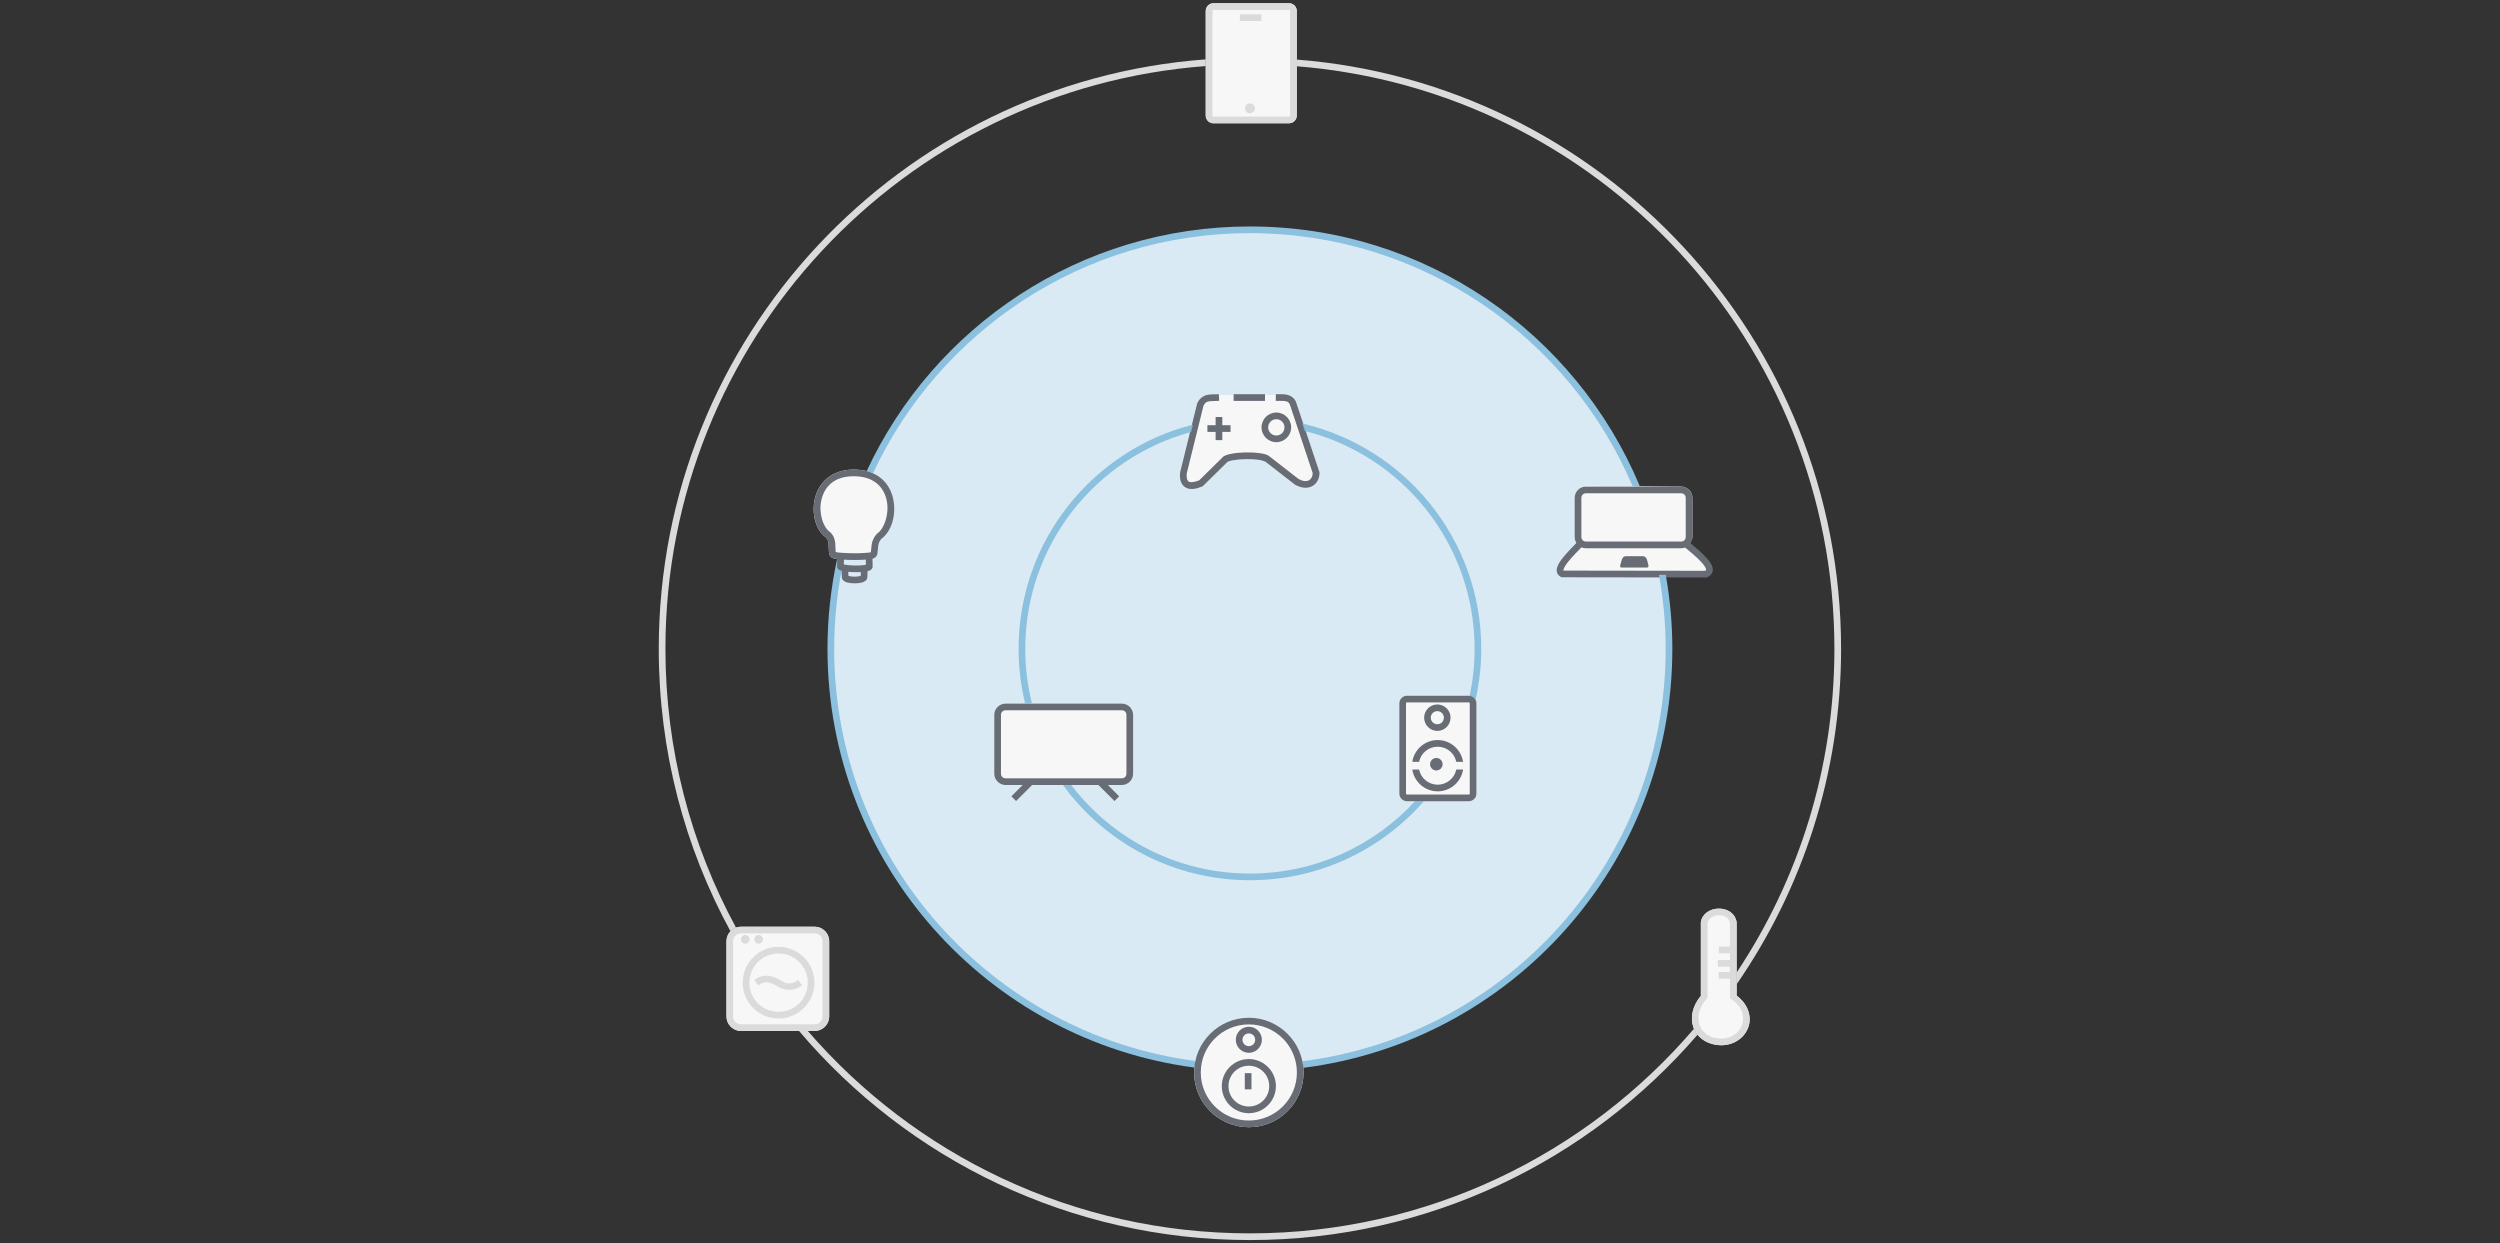 <?xml version="1.0" encoding="UTF-8" standalone="no"?>
<!-- Created with Inkscape (http://www.inkscape.org/) -->

<svg
   width="384"
   height="191"
   viewBox="0 0 101.6 50.535"
   version="1.1"
   id="svg5"
   inkscape:version="1.1 (c68e22c387, 2021-05-23)"
   sodipodi:docname="gadjets-m.svg"
   xmlns:inkscape="http://www.inkscape.org/namespaces/inkscape"
   xmlns:sodipodi="http://sodipodi.sourceforge.net/DTD/sodipodi-0.dtd"
   xmlns="http://www.w3.org/2000/svg"
   xmlns:svg="http://www.w3.org/2000/svg">
  <rect x="0" y="0" width="101.6" height="50.535" fill="#333333" stroke="none"/>
  <sodipodi:namedview
     id="namedview7"
     pagecolor="#ffffff"
     bordercolor="#666666"
     borderopacity="1.0"
     inkscape:pageshadow="2"
     inkscape:pageopacity="0.0"
     inkscape:pagecheckerboard="0"
     inkscape:document-units="mm"
     showgrid="false"
     showguides="true"
     inkscape:guide-bbox="true"
     inkscape:object-paths="true"
     inkscape:snap-intersection-paths="true"
     inkscape:snap-smooth-nodes="true"
     inkscape:snap-midpoints="true"
     inkscape:snap-bbox="true"
     inkscape:snap-bbox-midpoints="true"
     inkscape:snap-bbox-edge-midpoints="true"
     inkscape:bbox-nodes="true"
     inkscape:bbox-paths="true"
     inkscape:snap-nodes="true"
     inkscape:snap-global="false"
     units="px"
     width="360px"
     inkscape:zoom="2.0000001"
     inkscape:cx="98.749995"
     inkscape:cy="98.249995"
     inkscape:window-width="1600"
     inkscape:window-height="837"
     inkscape:window-x="-8"
     inkscape:window-y="-8"
     inkscape:window-maximized="1"
     inkscape:current-layer="layer1" />
  <defs
     id="defs2" />
  <g
     inkscape:label="Шар 1"
     inkscape:groupmode="layer"
     id="layer1">
    <g
       id="g921"
       transform="matrix(0.513,0,0,0.513,26.365,-0.118)">
      <circle
         style="opacity:1;fill:#d9eaf4;fill-opacity:1;stroke:none;stroke-width:1.757;stroke-linecap:round;stroke-miterlimit:4;stroke-dasharray:none;stroke-opacity:1"
         id="path102782"
         cx="47.625"
         cy="51.594"
         r="33.072" />
      <path
         style="color:#000000;fill:#f7f7f7;fill-opacity:1;stroke-width:0.983;-inkscape-stroke:none"
         d="m 45.206,31.524 c -0.358,0.017 -0.651,-0.005 -0.941,0.063 -0.29,0.068 -0.56,0.267 -0.732,0.613 l -0.011,0.025 -1.333,5.382 -0.002,0.019 c -0.027,0.265 -0.011,0.494 0.058,0.695 0.069,0.201 0.201,0.372 0.378,0.47 0.355,0.197 0.797,0.122 1.29,-0.088 l 0.034,-0.028 1.896,-1.866 0.027,-0.02 c -0.013,0.015 0.026,-0.012 0.108,-0.041 0.082,-0.03 0.2,-0.06 0.338,-0.085 0.275,-0.05 0.632,-0.08 0.991,-0.086 0.359,-0.007 0.722,0.012 1.01,0.054 0.288,0.042 0.508,0.138 0.518,0.148 l 0.008,0.008 2.281,1.772 0.017,0.01 c 0.5,0.285 0.989,0.308 1.348,0.108 0.359,-0.201 0.556,-0.599 0.555,-1.025 v -0.042 l -1.838,-5.507 -0.008,-0.017 c -0.159,-0.314 -0.446,-0.479 -0.724,-0.53 -0.277,-0.051 -0.556,-0.027 -0.831,-0.031 -0.843,-3.2e-4 -2.065,-3.2e-4 -4.437,-3.2e-4 z"
         id="path44336"
         sodipodi:nodetypes="ccccccsscccccscscccssccccsccc" />
      <path
         style="color:#000000;fill:#686c74;fill-opacity:1;-inkscape-stroke:none"
         d="m 45.164,31.46 c -0.364,0.017 -0.662,-0.005 -0.957,0.065 -0.295,0.069 -0.57,0.272 -0.744,0.623 l -0.012,0.025 -1.355,5.475 -0.002,0.019 c -0.027,0.269 -0.011,0.503 0.059,0.707 0.07,0.204 0.204,0.378 0.385,0.479 0.361,0.2 0.811,0.124 1.312,-0.09 l 0.045,-0.019 1.936,-1.906 0.006,-0.008 c -0.013,0.016 0.03,-0.025 0.113,-0.055 0.083,-0.03 0.204,-0.061 0.344,-0.086 0.28,-0.05 0.643,-0.081 1.008,-0.088 0.365,-0.007 0.734,0.013 1.027,0.055 0.293,0.042 0.517,0.141 0.527,0.15 l 0.008,0.008 2.32,1.803 0.018,0.01 c 0.509,0.29 1.006,0.313 1.371,0.109 0.366,-0.204 0.565,-0.61 0.564,-1.043 v -0.043 l -1.869,-5.602 -0.008,-0.018 c -0.161,-0.32 -0.454,-0.487 -0.736,-0.539 -0.282,-0.052 -0.566,-0.028 -0.846,-0.031 l -0.006,0.529 c 0.307,0.004 0.574,-0.012 0.756,0.021 0.181,0.033 0.266,0.077 0.357,0.256 l 1.814,5.443 c -0.005,0.263 -0.113,0.465 -0.287,0.562 -0.178,0.099 -0.452,0.118 -0.846,-0.105 l -2.252,-1.75 c -0.209,-0.193 -0.479,-0.237 -0.812,-0.285 -0.333,-0.048 -0.723,-0.068 -1.111,-0.06 -0.388,0.007 -0.772,0.04 -1.092,0.098 -0.16,0.029 -0.304,0.064 -0.43,0.109 -0.126,0.046 -0.237,0.093 -0.334,0.205 l -1.826,1.797 c -0.405,0.164 -0.696,0.176 -0.816,0.109 -0.062,-0.035 -0.105,-0.081 -0.141,-0.186 -0.035,-0.102 -0.051,-0.264 -0.031,-0.475 l 1.324,-5.352 c 0.122,-0.24 0.207,-0.299 0.383,-0.34 0.179,-0.042 0.47,-0.033 0.861,-0.051 z"
         id="path9677" />
      <path
         style="color:#000000;fill:#f7f7f7;fill-opacity:1;-inkscape-stroke:none"
         d="m 16.244,37.429 c -1.812,0 -2.803,1.094 -3.082,2.289 -0.279,1.195 0.052,2.503 0.877,3.082 l -0.027,-0.021 c 0.167,0.155 0.21,0.298 0.232,0.514 0.022,0.215 0.003,0.488 0.047,0.799 l 0.004,0.025 0.008,0.025 c 0.034,0.097 0.125,0.221 0.238,0.281 0.114,0.06 0.227,0.079 0.381,0.1 0.518,0.07 1.298,0.068 1.414,0.068 0.002,1.1e-4 0.01,-1e-4 0.012,0 0.212,0.011 0.8,-0.01 1.213,-0.066 0.157,-0.021 0.281,-0.057 0.389,-0.143 0.107,-0.086 0.16,-0.225 0.17,-0.316 0.039,-0.243 0.036,-0.452 0.066,-0.631 0.032,-0.183 0.086,-0.343 0.264,-0.543 l -0.047,0.043 c 0.842,-0.587 1.222,-1.925 0.969,-3.152 -0.126,-0.614 -0.425,-1.207 -0.941,-1.645 -0.517,-0.438 -1.246,-0.709 -2.186,-0.709 z"
         id="path31088" />
      <path
         style="color:#000000;fill:#686c74;fill-opacity:1;-inkscape-stroke:none"
         d="m 16.244,37.429 c -1.812,0 -2.803,1.094 -3.082,2.289 -0.279,1.195 0.052,2.503 0.877,3.082 l -0.027,-0.021 c 0.167,0.155 0.21,0.298 0.232,0.514 0.022,0.215 0.003,0.488 0.047,0.799 l 0.004,0.025 0.008,0.025 c 0.034,0.097 0.125,0.221 0.238,0.281 0.114,0.06 0.227,0.079 0.381,0.1 0.518,0.07 1.298,0.068 1.414,0.068 0.002,1.1e-4 0.01,-1e-4 0.012,0 0.212,0.011 0.8,-0.01 1.213,-0.066 0.157,-0.021 0.281,-0.057 0.389,-0.143 0.107,-0.086 0.16,-0.225 0.17,-0.316 0.039,-0.243 0.036,-0.452 0.066,-0.631 0.032,-0.183 0.086,-0.343 0.264,-0.543 l -0.047,0.043 c 0.842,-0.587 1.222,-1.925 0.969,-3.152 -0.126,-0.614 -0.425,-1.207 -0.941,-1.645 -0.517,-0.438 -1.246,-0.709 -2.186,-0.709 z m 0,0.529 c 0.84,0 1.43,0.234 1.844,0.584 0.414,0.35 0.659,0.829 0.766,1.348 0.214,1.038 -0.184,2.212 -0.754,2.609 l -0.025,0.018 -0.02,0.023 c -0.242,0.272 -0.348,0.555 -0.391,0.805 -0.042,0.243 -0.037,0.449 -0.066,0.631 -0.004,10e-4 -0.02,0.013 -0.109,0.025 -0.354,0.048 -1.056,0.064 -1.123,0.061 -0.077,-10e-4 -0.944,-0.01 -1.373,-0.065 -0.117,-0.016 -0.164,-0.03 -0.182,-0.037 -0.025,-0.224 -0.012,-0.462 -0.039,-0.723 -0.029,-0.281 -0.129,-0.596 -0.4,-0.848 l -0.014,-0.012 -0.014,-0.012 c -0.548,-0.384 -0.902,-1.52 -0.666,-2.529 0.236,-1.009 0.957,-1.879 2.566,-1.879 z"
         id="path16065"
         sodipodi:nodetypes="csccscccscccsscsccsscccsscccscccccscccscc" />
      <path
         style="color:#000000;fill:#686c74;fill-opacity:1;-inkscape-stroke:none"
         d="m 46.334,31.46 v 0.529 h 2.486 v -0.529 z"
         id="path21155" />
      <path
         style="color:#000000;fill:#686c74;fill-opacity:1;stroke-width:1;-inkscape-stroke:none"
         d="m 44.908,33.265 v 0.65 h -0.65 v 0.529 h 0.65 v 0.653 h 0.53 v -0.653 h 0.652 v -0.529 h -0.652 v -0.65 z"
         id="path21821" />
      <path
         style="color:#000000;fill:#686c74;fill-opacity:1;stroke-linecap:round;-inkscape-stroke:none"
         d="m 49.717,32.91 c -0.646,1e-5 -1.174,0.53 -1.174,1.176 -1e-5,0.646 0.528,1.174 1.174,1.174 0.646,0 1.176,-0.528 1.176,-1.174 -1e-5,-0.646 -0.53,-1.176 -1.176,-1.176 z m 0,0.529 c 0.36,0 0.646,0.286 0.646,0.646 0,0.36 -0.286,0.646 -0.646,0.646 -0.36,-1e-5 -0.646,-0.286 -0.646,-0.646 0,-0.36 0.286,-0.646 0.646,-0.646 z"
         id="path22823" />
      <path
         style="color:#000000;fill:#f7f7f7;fill-opacity:1;stroke-linecap:round;-inkscape-stroke:none"
         d="m 60.067,55.345 c -0.332,0 -0.605,0.276 -0.605,0.607 v 7.145 c 0,0.332 0.274,0.607 0.605,0.607 h 4.896 c 0.332,0 0.607,-0.276 0.607,-0.607 v -7.145 c 0,-0.332 -0.276,-0.607 -0.607,-0.607 z"
         id="path56721" />
      <path
         style="color:#000000;fill:#686c74;fill-opacity:1;stroke-width:3.78;stroke-linecap:round;-inkscape-stroke:none"
         d="m 228.262,230.916 c 0.558,3.683 3.748,6.52 7.582,6.52 3.834,0 7.033,-2.837 7.592,-6.52 h -2.029 c -0.529,2.588 -2.813,4.52 -5.562,4.52 -2.75,0 -5.027,-1.932 -5.555,-4.52 z"
         transform="scale(0.265)"
         id="path106893" />
      <path
         style="color:#000000;fill:#686c74;fill-opacity:1;stroke-width:3.78;stroke-linecap:round;-inkscape-stroke:none"
         d="m 235.844,222.098 c -3.834,0 -7.025,2.837 -7.582,6.52 h 2.027 c 0.528,-2.588 2.805,-4.52 5.555,-4.52 2.75,0 5.033,1.932 5.562,4.52 h 2.029 c -0.559,-3.683 -3.758,-6.52 -7.592,-6.52 z"
         transform="scale(0.265)"
         id="path23557" />
      <path
         style="color:#000000;fill:#686c74;fill-opacity:1;stroke-linecap:round;-inkscape-stroke:none"
         d="m 62.473,56.037 c -0.575,0 -1.047,0.471 -1.047,1.047 0,0.575 0.471,1.049 1.047,1.049 0.575,0 1.047,-0.473 1.047,-1.049 0,-0.575 -0.471,-1.047 -1.047,-1.047 z m 0,0.529 c 0.289,0 0.518,0.228 0.518,0.518 0,0.289 -0.228,0.52 -0.518,0.52 -0.289,0 -0.52,-0.23 -0.52,-0.52 0,-0.289 0.23,-0.518 0.52,-0.518 z"
         id="path23559" />
      <path
         style="color:#000000;fill:#f7f7f7;fill-opacity:1;stroke-linecap:round;-inkscape-stroke:none"
         d="m 7.307,73.644 c -0.633,0 -1.15,0.518 -1.15,1.15 v 5.959 c 0,0.633 0.518,1.15 1.15,1.15 h 5.838 c 0.633,0 1.15,-0.518 1.15,-1.15 v -5.959 c 0,-0.633 -0.518,-1.15 -1.15,-1.15 z"
         id="path67014" />
      <path
         style="color:#000000;fill:#dbdbdc;fill-opacity:1;-inkscape-stroke:none"
         d="m 9.611,77.552 c -0.368,-0.067 -0.829,-0.015 -1.258,0.314 l 0.32,0.42 c 0.313,-0.24 0.586,-0.261 0.842,-0.215 0.256,0.047 0.484,0.177 0.633,0.268 l -0.01,-0.008 c 0.594,0.398 1.343,0.451 2.014,-0.041 l -0.312,-0.428 c -0.522,0.383 -0.946,0.339 -1.408,0.029 l -0.004,-0.002 -0.006,-0.004 c -0.156,-0.095 -0.442,-0.267 -0.811,-0.334 z"
         id="path20873" />
      <path
         style="color:#000000;fill:#dbdbdc;fill-opacity:1;stroke-linecap:round;-inkscape-stroke:none"
         d="m 10.285,75.236 c -1.566,0 -2.842,1.276 -2.842,2.842 0,1.566 1.276,2.84 2.842,2.84 1.566,0 2.842,-1.274 2.842,-2.84 0,-1.566 -1.276,-2.842 -2.842,-2.842 z m 0,0.529 c 1.28,0 2.312,1.032 2.312,2.312 0,1.28 -1.032,2.311 -2.312,2.311 -1.28,0 -2.313,-1.03 -2.313,-2.311 0,-1.28 1.032,-2.312 2.313,-2.312 z"
         id="path23561" />
      <path
         style="color:#000000;fill:#f7f7f7;fill-opacity:1;stroke-linecap:round;-inkscape-stroke:none"
         d="m 47.539,80.855 c -2.391,0 -4.336,1.944 -4.336,4.336 0,2.391 1.944,4.336 4.336,4.336 2.391,0 4.336,-1.944 4.336,-4.336 0,-2.391 -1.944,-4.336 -4.336,-4.336 z"
         id="path63239" />
      <path
         style="color:#000000;fill:#686c74;fill-opacity:1;stroke-linecap:round;-inkscape-stroke:none"
         d="m 47.539,80.855 c -2.391,0 -4.336,1.944 -4.336,4.336 0,2.391 1.944,4.336 4.336,4.336 2.391,0 4.336,-1.944 4.336,-4.336 0,-2.391 -1.944,-4.336 -4.336,-4.336 z m 0,0.529 c 2.105,0 3.807,1.701 3.807,3.807 0,2.105 -1.701,3.807 -3.807,3.807 -2.105,0 -3.807,-1.701 -3.807,-3.807 0,-2.105 1.701,-3.807 3.807,-3.807 z"
         id="path23563" />
      <path
         style="color:#000000;fill:#686c74;fill-opacity:1;stroke-linecap:round;-inkscape-stroke:none"
         d="m 47.539,84.128 c -1.181,0 -2.143,0.964 -2.143,2.145 0,1.181 0.962,2.145 2.143,2.145 1.181,0 2.145,-0.964 2.145,-2.145 0,-1.181 -0.964,-2.145 -2.145,-2.145 z m 0,0.529 c 0.895,0 1.615,0.72 1.615,1.615 0,0.895 -0.72,1.615 -1.615,1.615 -0.895,0 -1.613,-0.72 -1.613,-1.615 0,-0.895 0.719,-1.615 1.613,-1.615 z"
         id="path23565" />
      <path
         style="color:#000000;fill:#686c74;fill-opacity:1;stroke-linecap:round;-inkscape-stroke:none"
         d="m 47.539,81.568 c -0.568,0 -1.033,0.466 -1.033,1.033 0,0.568 0.466,1.033 1.033,1.033 0.568,0 1.033,-0.466 1.033,-1.033 0,-0.568 -0.466,-1.033 -1.033,-1.033 z m 0,0.527 c 0.282,0 0.504,0.224 0.504,0.506 0,0.282 -0.222,0.504 -0.504,0.504 -0.282,0 -0.504,-0.222 -0.504,-0.504 0,-0.282 0.222,-0.506 0.504,-0.506 z"
         id="path23567" />
      <path
         style="color:#000000;fill:#686c74;fill-opacity:1;-inkscape-stroke:none"
         d="m 47.219,85.247 v 1.281 h 0.529 v -1.281 z"
         id="path23682" />
      <path
         style="color:#000000;fill:#f7f7f7;fill-opacity:1;stroke-width:1;-inkscape-stroke:none"
         d="m 84.75,72.21 c -0.649,0.015 -1.295,0.386 -1.4,1.069 l -0.002,0.019 v 5.83 c -0.633,0.744 -0.861,1.662 -0.605,2.442 0.269,0.821 1.063,1.444 2.23,1.465 l 0.006,0.002 0.004,-0.002 c 1.112,-0.018 1.92,-0.699 2.162,-1.554 0.228,-0.804 -0.101,-1.733 -0.963,-2.377 v -5.806 l -0.004,-0.022 c -0.126,-0.738 -0.779,-1.079 -1.428,-1.065 z"
         id="path69931" />
      <path
         style="color:#000000;fill:#dbdbdc;fill-opacity:1;stroke-width:1;-inkscape-stroke:none"
         d="m 84.75,72.21 c -0.649,0.015 -1.295,0.386 -1.4,1.069 l -0.002,0.019 v 5.83 c -0.633,0.744 -0.861,1.662 -0.605,2.442 0.269,0.821 1.063,1.444 2.23,1.465 l 0.006,0.002 0.004,-0.002 c 1.112,-0.018 1.92,-0.699 2.162,-1.554 0.228,-0.804 -0.101,-1.733 -0.963,-2.377 v -5.806 l -0.004,-0.022 c -0.126,-0.738 -0.779,-1.079 -1.428,-1.065 z m 0.076,0.522 c 0.383,0.005 0.749,0.197 0.826,0.625 v 1.861 h -0.873 v 0.529 h 0.873 v 0.539 H 84.693 v 0.529 h 0.959 v 0.424 h -0.889 v 0.529 h 0.889 v 1.559 l 0.121,0.078 c 0.833,0.536 1.042,1.294 0.861,1.93 -0.18,0.635 -0.754,1.154 -1.656,1.17 -0.99,-0.019 -1.533,-0.487 -1.734,-1.1 -0.201,-0.614 -0.037,-1.404 0.561,-2.041 l 0.072,-0.076 v -0.105 -5.826 c 0.061,-0.372 0.463,-0.602 0.873,-0.623 0.026,-0.001 0.051,-0.002 0.076,-0.002 z"
         id="path24196" />
      <path
         style="color:#000000;fill:#f7f7f7;fill-opacity:1;stroke-linecap:round;-inkscape-stroke:none"
         d="m 44.731,0.488 c -0.332,0 -0.607,0.276 -0.607,0.607 v 8.293 c 0,0.332 0.276,0.607 0.607,0.607 h 5.998 c 0.332,0 0.607,-0.276 0.607,-0.607 v -8.293 c 0,-0.332 -0.276,-0.607 -0.607,-0.607 z"
         id="path60283" />
      <path
         style="color:#000000;fill:#dbdbdc;fill-opacity:1;-inkscape-stroke:none"
         d="m 46.828,1.367 v 0.529 h 1.709 v -0.529 z"
         id="path25450" />
      <path
         style="color:#000000;fill:#686c74;fill-opacity:1;-inkscape-stroke:none"
         d="m 30.016,62.025 -1.289,1.289 0.373,0.373 1.289,-1.287 z"
         id="path25598" />
      <path
         style="color:#000000;fill:#f7f7f7;fill-opacity:1;stroke-linecap:round;-inkscape-stroke:none"
         d="m 28.266,55.97 c -0.489,0 -0.893,0.402 -0.893,0.891 v 4.666 c 0,0.489 0.404,0.891 0.893,0.891 h 9.215 c 0.489,0 0.891,-0.402 0.891,-0.891 v -4.666 c 0,-0.489 -0.402,-0.891 -0.891,-0.891 z"
         id="path51187" />
      <path
         style="color:#000000;fill:#686c74;fill-opacity:1;-inkscape-stroke:none"
         d="m 35.979,62.025 1.289,1.289 -0.373,0.373 -1.289,-1.287 z"
         id="path25686" />
      <path
         style="color:#000000;fill:#686c74;fill-opacity:1;stroke-linecap:round;-inkscape-stroke:none"
         d="m 28.266,55.97 c -0.489,0 -0.893,0.402 -0.893,0.891 v 4.666 c 0,0.489 0.404,0.891 0.893,0.891 h 9.215 c 0.489,0 0.891,-0.402 0.891,-0.891 v -4.666 c 0,-0.489 -0.402,-0.891 -0.891,-0.891 z m 0,0.529 h 9.215 c 0.205,0 0.361,0.156 0.361,0.361 v 4.666 c 0,0.205 -0.156,0.361 -0.361,0.361 h -9.215 c -0.205,0 -0.363,-0.156 -0.363,-0.361 v -4.666 c 0,-0.205 0.158,-0.361 0.363,-0.361 z"
         id="rect25710" />
      <path
         style="color:#000000;fill:#dbdbdc;fill-opacity:1;stroke-linecap:round;-inkscape-stroke:none"
         d="m 7.307,73.644 c -0.633,0 -1.15,0.518 -1.15,1.15 v 5.959 c 0,0.633 0.518,1.15 1.15,1.15 h 5.838 c 0.633,0 1.15,-0.518 1.15,-1.15 v -5.959 c 0,-0.633 -0.518,-1.15 -1.15,-1.15 z m 0,0.529 h 5.838 c 0.349,0 0.621,0.272 0.621,0.621 v 5.959 c 0,0.349 -0.272,0.621 -0.621,0.621 H 7.307 c -0.349,0 -0.623,-0.272 -0.623,-0.621 v -5.959 c 0,-0.349 0.274,-0.621 0.623,-0.621 z"
         id="rect25814" />
      <path
         style="color:#000000;fill:#f7f7f7;fill-opacity:1;stroke-linecap:round;-inkscape-stroke:none"
         d="m 74.425,38.707 c -0.489,-0.005 -0.891,0.402 -0.891,0.891 v 3.104 c 0,0.489 0.523,0.446 0.149,0.761 -0.686,0.578 -1.25,1.237 -1.54,2.079 0.024,0.113 0.084,0.203 0.278,0.207 l 11.205,0.033 0.377,-0.24 c 0.152,-0.53 -0.548,-1.245 -1.687,-2.055 -0.399,-0.283 0.363,-0.227 0.363,-0.716 v -3.104 c 0,-0.489 -0.402,-0.886 -0.891,-0.891 z"
         id="path34683"
         sodipodi:nodetypes="ssssccccsssss" />
      <path
         style="color:#000000;fill:#686c74;fill-opacity:1;stroke-linecap:round;-inkscape-stroke:none"
         d="m 74.244,38.777 c -0.489,0 -0.891,0.402 -0.891,0.891 v 3.104 c 0,0.489 0.402,0.891 0.891,0.891 h 7.545 c 0.489,0 0.891,-0.402 0.891,-0.891 v -3.104 c 0,-0.489 -0.402,-0.891 -0.891,-0.891 z m 0,0.529 h 7.545 c 0.205,0 0.361,0.156 0.361,0.361 v 3.104 c 0,0.205 -0.156,0.361 -0.361,0.361 h -7.545 c -0.205,0 -0.361,-0.156 -0.361,-0.361 v -3.104 c 0,-0.205 0.156,-0.361 0.361,-0.361 z"
         id="rect26038" />
      <path
         style="color:#000000;fill:#686c74;fill-opacity:1;-inkscape-stroke:none"
         d="m 73.654,43.074 c -0.326,0.348 -0.878,0.877 -1.27,1.379 -0.196,0.251 -0.356,0.491 -0.426,0.748 -0.035,0.129 -0.046,0.27 0.004,0.41 0.05,0.14 0.166,0.257 0.303,0.324 l 0.055,0.027 11.488,0.016 0.051,-0.023 c 0.152,-0.066 0.281,-0.163 0.359,-0.299 0.078,-0.136 0.092,-0.295 0.064,-0.434 -0.054,-0.278 -0.231,-0.513 -0.447,-0.758 -0.432,-0.49 -1.072,-0.997 -1.52,-1.379 l -0.344,0.404 c 0.46,0.393 1.088,0.896 1.467,1.324 0.189,0.214 0.306,0.416 0.324,0.51 0.009,0.047 0.003,0.056 -0.004,0.068 -0.005,0.009 -0.043,0.034 -0.08,0.057 l -11.219,-0.016 c -0.002,-0.005 -0.007,-0.033 0.01,-0.094 0.033,-0.122 0.156,-0.336 0.332,-0.562 0.352,-0.452 0.891,-0.973 1.236,-1.342 z"
         id="path26073" />
      <path
         style="color:#000000;fill:#dbdbdc;fill-opacity:1;stroke-linecap:round;-inkscape-stroke:none"
         d="m 44.731,0.488 c -0.332,0 -0.607,0.276 -0.607,0.607 v 8.293 c 0,0.332 0.276,0.607 0.607,0.607 h 5.998 c 0.332,0 0.607,-0.276 0.607,-0.607 v -8.293 c 0,-0.332 -0.276,-0.607 -0.607,-0.607 z m 0,0.529 h 5.998 c 0.048,0 0.078,0.031 0.078,0.078 v 8.293 c 0,0.048 -0.03,0.078 -0.078,0.078 h -5.998 c -0.048,0 -0.078,-0.031 -0.078,-0.078 v -8.293 c 0,-0.048 0.03,-0.078 0.078,-0.078 z"
         id="rect26958" />
      <path
         style="color:#000000;fill:#81badb;fill-opacity:0.871;stroke-width:1;stroke-linecap:round;-inkscape-stroke:none"
         d="m 32.812,62.418 c 3.333,4.57 8.726,7.543 14.813,7.543 5.494,0 10.421,-2.424 13.781,-6.255 h -0.704 c -3.251,3.52 -7.904,5.726 -13.076,5.726 -5.777,0 -10.906,-2.751 -14.157,-7.014 z"
         id="path89292" />
      <path
         style="color:#000000;fill:#81badb;fill-opacity:0.871;stroke-width:1;stroke-linecap:round;-inkscape-stroke:none"
         d="m 43.114,33.869 c -7.938,2.011 -13.816,9.204 -13.816,17.765 0,1.494 0.184,2.945 0.521,4.336 h 0.543 c -0.347,-1.388 -0.534,-2.84 -0.534,-4.336 0,-8.221 5.569,-15.135 13.141,-17.181 z"
         id="path89290" />
      <path
         style="color:#000000;fill:#81badb;fill-opacity:0.871;stroke-width:1;stroke-linecap:round;-inkscape-stroke:none"
         d="m 51.766,33.778 0.198,0.593 c 7.734,1.936 13.459,8.928 13.459,17.264 0,1.275 -0.136,2.517 -0.391,3.715 0.201,0.023 0.375,0.148 0.468,0.321 0.292,-1.299 0.452,-2.649 0.452,-4.036 0,-8.694 -6.06,-15.978 -14.186,-17.856 z"
         id="path26986" />
      <path
         style="color:#000000;fill:#8cc0df;fill-opacity:1;stroke-width:1;stroke-linecap:round;-inkscape-stroke:none"
         d="m 80.03,45.77 c 0.342,1.904 0.531,3.862 0.531,5.864 0,16.784 -12.55,30.621 -28.778,32.665 0.036,0.171 0.061,0.346 0.076,0.523 16.479,-2.083 29.231,-16.145 29.231,-33.189 0,-2.001 -0.186,-3.958 -0.522,-5.862 z"
         id="path84367" />
      <path
         style="color:#000000;fill:#8cc0df;fill-opacity:1;stroke-width:1;stroke-linecap:round;-inkscape-stroke:none"
         d="m 14.92,44.523 c -0.496,2.292 -0.76,4.671 -0.76,7.111 0,16.985 12.664,31.009 29.061,33.167 0.016,-0.178 0.043,-0.352 0.08,-0.523 -16.147,-2.118 -28.611,-15.918 -28.611,-32.644 0,-2.426 0.264,-4.789 0.762,-7.066 -0.183,-0.01 -0.369,-0.024 -0.53,-0.045 -5.41e-4,-7e-5 -0.001,8e-5 -0.002,0 z"
         id="path84365" />
      <path
         style="color:#000000;fill:#8cc0df;fill-opacity:1;stroke-width:1;stroke-linecap:round;-inkscape-stroke:none"
         d="m 47.625,18.17 c -13.448,0 -25.044,7.937 -30.362,19.381 0.178,0.046 0.345,0.104 0.501,0.173 5.243,-11.238 16.64,-19.025 29.861,-19.025 13.616,0 25.298,8.259 30.314,20.041 l 0.574,0.006 C 73.465,26.663 61.536,18.17 47.625,18.17 Z"
         id="path27090" />
      <path
         style="color:#000000;fill:#dbdbdc;fill-opacity:1;stroke-width:1;stroke-linecap:round;-inkscape-stroke:none"
         d="m 82.802,81.728 c -8.492,9.917 -21.095,16.209 -35.177,16.209 -13.998,0 -26.534,-6.218 -35.024,-16.033 h -0.696 c 8.591,10.127 21.402,16.563 35.72,16.563 14.177,0 26.875,-6.311 35.463,-16.266 -0.117,-0.145 -0.214,-0.303 -0.286,-0.472 z"
         id="path84391" />
      <path
         style="color:#000000;fill:#dbdbdc;fill-opacity:1;stroke-width:1;stroke-linecap:round;-inkscape-stroke:none"
         d="m 51.336,4.949 v 0.531 c 23.84,1.89 42.592,21.829 42.592,46.155 0,9.484 -2.855,18.297 -7.746,25.638 v 0.933 c 5.214,-7.551 8.275,-16.702 8.275,-26.571 0,-24.612 -18.994,-44.793 -43.121,-46.686 z"
         id="path84389" />
      <path
         style="color:#000000;fill:#dbdbdc;fill-opacity:1;stroke-width:1;stroke-linecap:round;-inkscape-stroke:none"
         d="M 44.123,4.933 C 19.897,6.724 0.793,26.951 0.793,51.634 c 0,8.101 2.059,15.722 5.68,22.37 0.122,-0.128 0.272,-0.229 0.441,-0.29 -3.566,-6.563 -5.592,-14.084 -5.592,-22.079 0,-24.397 18.862,-44.382 42.801,-46.171 z"
         id="path27194" />
      <path
         style="color:#000000;fill:#686c74;fill-opacity:1;stroke-linecap:round;-inkscape-stroke:none"
         d="m 60.067,55.345 c -0.332,0 -0.605,0.276 -0.605,0.607 v 7.145 c 0,0.332 0.274,0.607 0.605,0.607 h 4.896 c 0.332,0 0.607,-0.276 0.607,-0.607 v -7.145 c 0,-0.332 -0.276,-0.607 -0.607,-0.607 z m 0,0.529 h 4.896 c 0.048,0 0.078,0.03 0.078,0.078 v 7.145 c 0,0.048 -0.03,0.078 -0.078,0.078 h -4.896 c -0.048,0 -0.076,-0.03 -0.076,-0.078 v -7.145 c 0,-0.048 0.029,-0.078 0.076,-0.078 z"
         id="rect27298" />
      <path
         style="color:#000000;fill:#dbdbdc;fill-opacity:1;stroke-width:0.529;stroke-linecap:round;-inkscape-stroke:none"
         d="m 48.018,8.815 a 0.393,0.393 0 0 1 -0.393,0.393 0.393,0.393 0 0 1 -0.393,-0.393 0.393,0.393 0 0 1 0.393,-0.393 0.393,0.393 0 0 1 0.393,0.393 z"
         id="path27390" />
      <path
         style="color:#000000;fill:#dbdbdc;fill-opacity:1;stroke-width:0.529;stroke-linecap:round;-inkscape-stroke:none"
         d="m 9.048,74.643 a 0.342,0.342 0 0 1 -0.342,0.342 0.342,0.342 0 0 1 -0.342,-0.342 0.342,0.342 0 0 1 0.342,-0.342 0.342,0.342 0 0 1 0.342,0.342 z"
         id="path27392" />
      <path
         style="color:#000000;fill:#dbdbdc;fill-opacity:1;stroke-width:0.529;stroke-linecap:round;-inkscape-stroke:none"
         d="m 7.99,74.643 a 0.342,0.342 0 0 1 -0.342,0.342 0.342,0.342 0 0 1 -0.342,-0.342 0.342,0.342 0 0 1 0.342,-0.342 0.342,0.342 0 0 1 0.342,0.342 z"
         id="circle27474" />
      <path
         style="color:#000000;fill:#686c74;fill-opacity:1;stroke-width:0.529;stroke-linecap:round;-inkscape-stroke:none"
         d="m 77.406,44.294 h 1.351 c 0.19,0 0.293,0.159 0.342,0.342 l 0.057,0.212 c 0.049,0.183 0.097,0.342 -0.093,0.342 h -1.985 c -0.19,0 -0.119,-0.152 -0.072,-0.335 l 0.057,-0.219 c 0.048,-0.184 0.153,-0.342 0.342,-0.342 z"
         id="rect27578" />
      <path
         style="color:#000000;fill:#686c74;fill-opacity:1;-inkscape-stroke:none"
         d="m 17.719,44.267 -0.529,0.01 0.012,0.686 c -0.042,0.011 -0.086,0.023 -0.156,0.033 -0.189,0.026 -0.451,0.037 -0.713,0.033 -0.262,-0.004 -0.526,-0.024 -0.719,-0.055 -0.071,-0.011 -0.117,-0.023 -0.162,-0.035 l 0.018,-0.645 -0.529,-0.016 -0.021,0.875 0.025,0.057 c 0.081,0.174 0.188,0.185 0.279,0.217 0.092,0.032 0.192,0.052 0.307,0.07 0.23,0.036 0.511,0.056 0.793,0.06 0.282,0.005 0.564,-0.006 0.797,-0.039 0.116,-0.016 0.219,-0.036 0.314,-0.07 0.096,-0.035 0.215,-0.069 0.281,-0.24 l 0.02,-0.049 z"
         id="path29521" />
      <path
         style="color:#000000;fill:#686c74;fill-opacity:1;-inkscape-stroke:none"
         d="m 15.789,45.167 -0.527,0.023 0.035,0.785 0.002,0.012 c 0.018,0.139 0.11,0.232 0.189,0.285 0.08,0.053 0.161,0.082 0.248,0.105 0.174,0.047 0.37,0.065 0.57,0.064 0.2,-1.4e-4 0.399,-0.018 0.572,-0.064 0.087,-0.024 0.169,-0.053 0.248,-0.105 0.079,-0.052 0.172,-0.145 0.191,-0.283 l 0.002,-0.014 0.027,-0.777 -0.527,-0.019 -0.025,0.668 c -0.017,0.007 -0.025,0.011 -0.055,0.019 -0.105,0.028 -0.27,0.047 -0.434,0.047 -0.164,1.2e-4 -0.33,-0.019 -0.434,-0.047 -0.03,-0.008 -0.036,-0.012 -0.053,-0.019 z"
         id="path29523" />
      <circle
         style="opacity:1;fill:#686c74;fill-opacity:1;stroke:none;stroke-width:0.529;stroke-linecap:round;stroke-miterlimit:4;stroke-dasharray:none;stroke-opacity:1"
         id="path106935"
         cx="62.392"
         cy="60.771"
         r="0.496" />
    </g>
  </g>
</svg>
